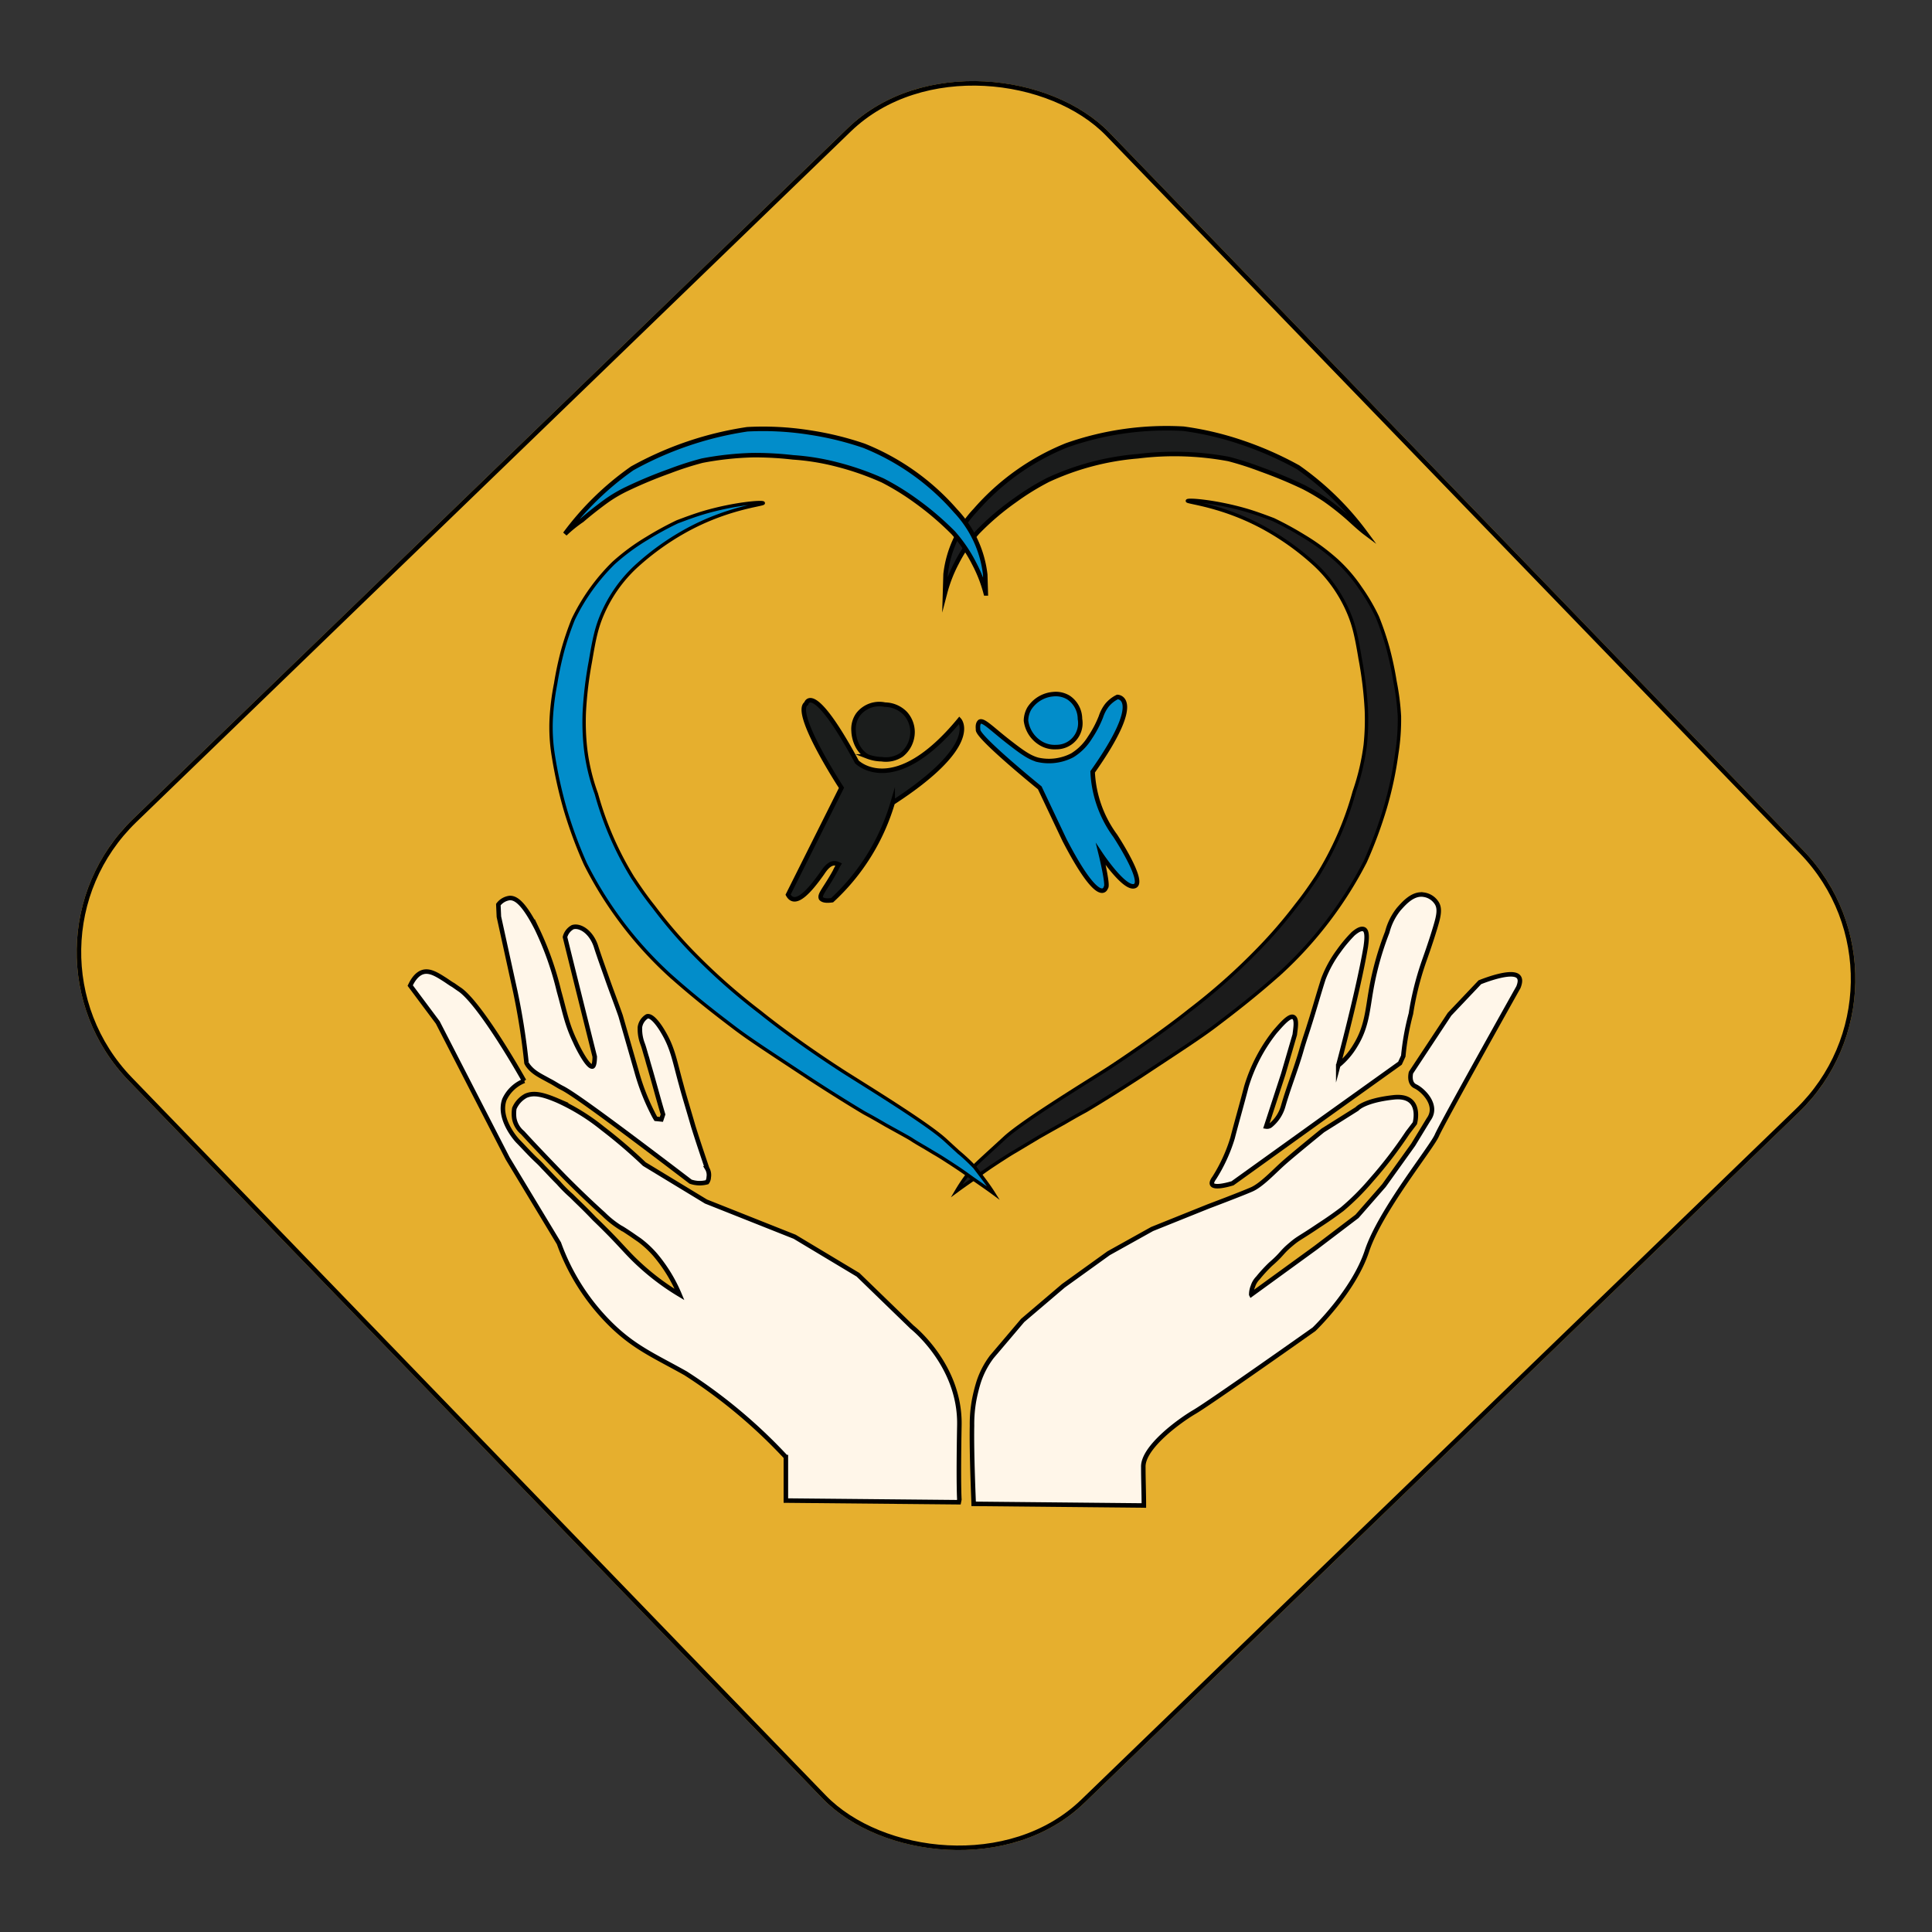 <svg xmlns="http://www.w3.org/2000/svg" width="427.722" height="427.747" viewBox="0 0 427.722 427.747">
  <rect x="0" y="0" width="427.722" height="427.747" fill="#333333" stroke="none"/>
  <g id="Group_251" data-name="Group 251" transform="translate(-746.182 -370.286)">
    <g id="Rectangle_42" data-name="Rectangle 42" transform="matrix(0.719, -0.695, 0.695, 0.719, 746.182, 580.072)" fill="#e6af2e" stroke="#000" stroke-width="1">
      <rect width="302" height="303" rx="41" stroke="none"/>
      <rect x="0.5" y="0.5" width="301" height="302" rx="40.5" fill="none"/>
    </g>
    <g id="ms4-logo" transform="translate(836.4 464.58)">
      <path id="Path_22" data-name="Path 22" d="M44.741,177a48.079,48.079,0,0,1-11.218-17.681l-11.34-18.778L6.7,110.427l-6.1-8.17c.244-.488,1.219-2.683,3.048-3.048,1.341-.244,2.683.488,4.39,1.585.61.366,1.585,1.1,2.073,1.341,0,0,.854.61,1.585,1.1,4.634,3.414,13.291,18.656,13.291,18.656.366.61.61,1.1.854,1.463a8.124,8.124,0,0,0-4.39,4.146c-1.463,4.024,2.317,8.536,3.048,9.267s2.073,2.195,3.17,3.292,1.463,1.341,2.439,2.439c.854.854,1.585,1.707,3.292,3.414a32.851,32.851,0,0,0,2.926,2.926c1.707,1.707,2.683,2.561,5,5,6.219,5.975,6.828,7.316,10.487,10.609a53.615,53.615,0,0,0,8.414,6.219,33.923,33.923,0,0,0-5.365-8.779,22.642,22.642,0,0,0-3.536-3.292c-.732-.488-1.585-1.1-1.951-1.341-1.1-.732-1.829-1.219-2.317-1.463a21.406,21.406,0,0,1-3.658-2.926c-4.877-4.39-9.023-8.658-9.023-8.658-3.292-3.414-6.341-6.585-8.9-9.389a5.318,5.318,0,0,1-1.829-3.048,7.382,7.382,0,0,1,0-2.317,5.743,5.743,0,0,1,2.561-2.8c1.707-.732,3.658-.366,7.072,1.1a45.891,45.891,0,0,1,9.877,6.1,113.63,113.63,0,0,1,9.267,7.926l13.657,8.292,19.632,7.8,14.023,8.414,11.95,11.584s10.73,8.414,10.487,21.7,0,16.462,0,16.462l-.122.61-38.288-.366v-9.633A115.611,115.611,0,0,0,61.569,188.1C54.618,184.2,50.107,182.37,44.741,177Z" transform="translate(0 21.64)" fill="#fff6e9" stroke="#000" stroke-miterlimit="10" stroke-width="1"/>
      <path id="Path_23" data-name="Path 23" d="M62.814,148.72a6.244,6.244,0,0,1-3.658-.122c-19.022-14.511-26.216-19.632-28.411-20.729-.975-.488-1.829-1.1-2.8-1.585-2.195-1.219-3.658-1.829-4.877-3.536-.122-.244-.244-.366-.244-.488a152.413,152.413,0,0,0-2.439-15.608L16.722,89.946,16.6,87.263A3.7,3.7,0,0,1,19.161,85.8c1.219,0,2.926.854,5.975,6.828a68.564,68.564,0,0,1,4.877,13.779c1.341,4.756,1.707,7.316,3.658,11.34.244.61,2.683,5.609,3.78,5.365.366-.122.488-1.219.488-2.195-2.195-8.779-4.39-17.559-6.585-26.46a3.447,3.447,0,0,1,1.707-2.195c1.585-.488,4.024.975,5.121,4.146.732,2.317,1.585,4.634,2.439,7.072.975,2.8,2.073,5.609,3.048,8.414l3.536,12.316a48.93,48.93,0,0,0,3.536,9.145,13.3,13.3,0,0,0,.732,1.341l1.219.122.366-1.1c-1.1-3.658-2.073-7.438-3.17-11.1-.244-.854-.366-1.341-.366-1.341-.366-1.1-.61-2.195-.975-3.17a9.159,9.159,0,0,1-.61-3.17v-.488a3.372,3.372,0,0,1,1.585-2.439c1.219-.366,3.048,2.561,3.536,3.414,2.195,3.658,2.561,6.463,4.024,11.706.61,2.317,1.341,4.634,2.683,9.267,1.219,3.9,2.317,7.072,3.048,9.267a2.827,2.827,0,0,1,.366,1.951A1.967,1.967,0,0,1,62.814,148.72Z" transform="translate(3.51 18.709)" fill="#fff6e9" stroke="#000" stroke-miterlimit="10" stroke-width="1"/>
      <path id="Path_24" data-name="Path 24" d="M102.969,216.89l37.679.366c0-2.8-.122-5.731-.122-8.536-.122-4.268,7.8-10.121,11.34-12.194s26.46-18.291,26.46-18.291,8.779-8.414,11.706-17.315,14.267-22.8,15.486-25.607,18.047-32.8,18.047-32.8c.488-1.219.366-1.829.122-2.195-1.1-1.707-6.828.366-8.658,1.1l-6.707,7.072-8.536,12.925s-.61,2.317.975,3.048,5.243,4.146,2.926,7.316l-3.414,5.609-6.463,9.023-5.975,6.828-9.145,6.95-14.267,10.365a4.893,4.893,0,0,1,.366-1.829,4.592,4.592,0,0,1,1.1-1.829,33.229,33.229,0,0,1,2.8-3.048c2.683-2.317,2.317-2.561,4.512-4.39,1.707-1.463,1.951-1.341,6.1-4.146,2.439-1.585,3.78-2.561,5.243-3.658a53.92,53.92,0,0,0,6.463-6.463,95.656,95.656,0,0,0,8.048-10.487l1.585-2.073s1.829-6.463-4.756-5.731-8.048,2.561-8.048,2.561l-7.56,4.756s-6.463,5.243-8.658,7.194-4.878,4.877-7.072,5.853-9.633,3.78-9.633,3.78l-12.438,5-9.633,5.365-10,7.194-9.023,7.682-6.828,8.048a18.931,18.931,0,0,0-2.926,5.609,36.486,36.486,0,0,0-.976,3.9,29.486,29.486,0,0,0-.488,5.731C102.482,206.038,102.969,216.4,102.969,216.89Z" transform="translate(22.372 21.75)" fill="#fff6e9" stroke="#000" stroke-miterlimit="10" stroke-width="1"/>
      <path id="Path_25" data-name="Path 25" d="M195,99.7" transform="translate(42.646 21.759)" fill="#fff" stroke="#000" stroke-miterlimit="10" stroke-width="1"/>
      <path id="Path_26" data-name="Path 26" d="M188.523,120.935l-.732,1.585-16.705,11.95L150.723,149.1s-6.463,2.073-4.024-1.219a35.964,35.964,0,0,0,4.024-8.779c.976-3.78,2.073-7.56,3.048-11.34a36.431,36.431,0,0,1,6.341-12.194c.976-1.1,3.048-3.658,4.024-3.292s.488,2.683.366,3.9l-2.561,8.779-3.78,11.584a1.274,1.274,0,0,0,.975-.244,8.49,8.49,0,0,0,2.8-4.268c1.219-4.268,2.926-8.414,4.146-12.8.61-2.073,1.219-3.78,1.585-5,1.1-3.414,2.073-6.95,3.17-10.365a25.858,25.858,0,0,1,3.414-6.219,30.637,30.637,0,0,1,3.17-3.78c.732-.61,1.707-1.341,2.439-.976.854.488.488,2.8.366,3.78-1.585,9.511-6.1,26.338-6.1,26.338h0a16.391,16.391,0,0,0,3.78-4.39c2.561-4.146,2.683-7.8,3.536-12.56a66.558,66.558,0,0,1,3.536-12.56,13.513,13.513,0,0,1,2.561-5.121c1.1-1.219,3.048-3.536,5.487-3.17a4.078,4.078,0,0,1,2.8,1.707c.976,1.341.488,3.17-.244,5.609-1.219,4.024-2.317,6.95-2.683,8.048a65.557,65.557,0,0,0-2.683,10.974A56.624,56.624,0,0,0,188.523,120.935Z" transform="translate(31.929 18.571)" fill="#fff6e9" stroke="#000" stroke-miterlimit="10" stroke-width="1"/>
      <path id="Path_27" data-name="Path 27" d="M197.5,92.1" transform="translate(43.194 20.091)" fill="#fff" stroke="#000" stroke-miterlimit="10" stroke-width="1"/>
      <path id="Path_28" data-name="Path 28" d="M11.2,127.8" transform="translate(2.325 27.923)" fill="none" stroke="#000" stroke-miterlimit="10" stroke-width="1"/>
      <path id="Path_29" data-name="Path 29" d="M30.3,130.1" transform="translate(6.515 28.428)" fill="none" stroke="#000" stroke-miterlimit="10" stroke-width="1"/>
      <path id="Path_30" data-name="Path 30" d="M60.4,150.4" transform="translate(13.118 32.881)" fill="none" stroke="#000" stroke-miterlimit="10" stroke-width="1"/>
      <path id="Path_31" data-name="Path 31" d="M40.2,122.6" transform="translate(8.687 26.782)" fill="none" stroke="#000" stroke-miterlimit="10" stroke-width="1"/>
      <path id="Path_32" data-name="Path 32" d="M99.8,166.508c2.317-1.707,4.39-3.048,5.853-4.146,1.707-1.219,2.683-1.829,3.78-2.561.61-.366,1.829-1.219,3.536-2.195l1.829-1.1,3.048-1.829c.854-.488,2.561-1.463,5.853-3.292,2.926-1.707,3.414-1.951,4.756-2.683,5.731-3.414,12.072-7.56,12.072-7.56,8.658-5.731,13.047-8.536,16.583-11.218s8.658-6.585,14.389-11.706a88.1,88.1,0,0,0,18.778-24.631,97.97,97.97,0,0,0,4.39-11.828,80.2,80.2,0,0,0,2.561-11.95,48.853,48.853,0,0,0,.61-8.414,55.149,55.149,0,0,0-.975-7.682,73.1,73.1,0,0,0-1.585-7.438,64.215,64.215,0,0,0-2.317-6.828,42.653,42.653,0,0,0-3.78-6.463,34.044,34.044,0,0,0-5.121-5.975,46.824,46.824,0,0,0-7.438-5.487,71.443,71.443,0,0,0-6.707-3.658c-1.951-.732-3.9-1.463-5.975-2.073-6.707-1.951-12.925-2.439-13.047-2.073s8.048.975,17.559,6.341a57.605,57.605,0,0,1,10.73,7.8,31.3,31.3,0,0,1,7.194,10.121c1.463,3.292,1.951,5.853,2.8,10.852a85.4,85.4,0,0,1,1.341,11.218,53.924,53.924,0,0,1-.244,7.682A51.2,51.2,0,0,1,187.839,78.1a70.594,70.594,0,0,1-8.17,18.656c-1.219,1.829-2.683,4.024-4.634,6.463a104.474,104.474,0,0,1-8.292,9.633,136.563,136.563,0,0,1-15.364,13.657c-2.561,2.073-9.023,6.95-17.925,12.8-3.17,2.073-18.656,11.462-22.924,15.364l-2.926,2.683c-2.8,2.561-3.17,2.926-3.658,3.414A38.04,38.04,0,0,0,99.8,166.508Z" transform="translate(21.762 2.872)" fill="#1b1b1b" stroke="#000" stroke-miterlimit="10" stroke-width="0.75"/>
      <path id="Path_33" data-name="Path 33" d="M190.738,23.665A64.639,64.639,0,0,0,175.862,9.154a75.549,75.549,0,0,0-12.438-5.487A68.614,68.614,0,0,0,150.5.619a66.526,66.526,0,0,0-25.851,3.658,53.1,53.1,0,0,0-20.242,14.389A24.632,24.632,0,0,0,97.822,32.81L97.7,36.956a30.743,30.743,0,0,1,2.561-6.585,32.108,32.108,0,0,1,4.634-6.828,57.7,57.7,0,0,1,8.292-7.072,56.133,56.133,0,0,1,7.316-4.512,58.492,58.492,0,0,1,19.876-5.243,65.571,65.571,0,0,1,20.12.61,69.606,69.606,0,0,1,7.194,2.317,99.353,99.353,0,0,1,9.389,3.9,48.391,48.391,0,0,1,4.756,2.8,60.357,60.357,0,0,1,5.243,4.146C188.421,21.714,189.763,22.933,190.738,23.665Z" transform="translate(21.301)" fill="#1b1c1c" stroke="#000" stroke-miterlimit="10" stroke-width="1"/>
      <path id="Path_34" data-name="Path 34" d="M124.123,166.908c-2.317-1.707-4.39-3.048-5.853-4.146-1.707-1.219-2.683-1.829-3.78-2.561-.61-.366-1.829-1.219-3.536-2.195l-1.829-1.1c-1.463-.854-2.317-1.341-3.048-1.829s-2.561-1.463-5.853-3.292c-2.926-1.707-3.414-1.951-4.756-2.683-5.731-3.414-12.072-7.56-12.072-7.56-8.658-5.731-13.047-8.536-16.583-11.218s-8.658-6.585-14.389-11.706a85.389,85.389,0,0,1-11.706-13.169,84.376,84.376,0,0,1-6.95-11.462,97.968,97.968,0,0,1-4.39-11.828A99.57,99.57,0,0,1,26.7,70.211a39.012,39.012,0,0,1-.488-8.414,55.147,55.147,0,0,1,.975-7.682,73.094,73.094,0,0,1,1.585-7.438,64.214,64.214,0,0,1,2.317-6.828,44.694,44.694,0,0,1,8.9-12.438,46.826,46.826,0,0,1,7.438-5.487,71.441,71.441,0,0,1,6.707-3.658c1.951-.732,3.9-1.463,5.975-2.073,6.707-1.951,12.925-2.439,13.047-2.073s-8.048.975-17.559,6.341a57.6,57.6,0,0,0-10.73,7.8A31.3,31.3,0,0,0,37.67,38.386c-1.463,3.292-1.951,5.853-2.8,10.852a85.4,85.4,0,0,0-1.341,11.218,53.924,53.924,0,0,0,.244,7.682A44.164,44.164,0,0,0,36.207,78.5a71.767,71.767,0,0,0,8.048,18.534c1.219,1.829,2.683,4.024,4.634,6.463a106.056,106.056,0,0,0,8.292,9.755,136.564,136.564,0,0,0,15.364,13.657c2.561,2.073,8.9,6.95,17.925,12.8,3.17,2.073,18.656,11.462,22.924,15.364l2.926,2.683a42.954,42.954,0,0,1,3.658,3.414C121.441,163.127,122.9,164.957,124.123,166.908Z" transform="translate(5.608 2.96)" fill="#028dca" stroke="#000" stroke-miterlimit="10" stroke-width="0.75"/>
      <path id="Path_35" data-name="Path 35" d="M28.7,23.885A64.639,64.639,0,0,1,43.576,9.374,75.151,75.151,0,0,1,69.061.716a66.053,66.053,0,0,1,13.9.732,68.354,68.354,0,0,1,11.95,2.926,53.1,53.1,0,0,1,20.242,14.389,24.632,24.632,0,0,1,6.585,14.145l.122,4.146a30.743,30.743,0,0,0-2.561-6.585,32.108,32.108,0,0,0-4.634-6.828,65.177,65.177,0,0,0-8.292-7.072,56.134,56.134,0,0,0-7.316-4.512A62.329,62.329,0,0,0,88.937,8.52a52.514,52.514,0,0,0-9.755-1.585,72.594,72.594,0,0,0-8.9-.488A68.653,68.653,0,0,0,59.062,7.667a69.607,69.607,0,0,0-7.194,2.317,99.352,99.352,0,0,0-9.389,3.9,30.483,30.483,0,0,0-4.756,2.8c-1.829,1.341-3.536,2.683-5.243,4.146A28.862,28.862,0,0,0,28.7,23.885Z" transform="translate(6.164 0.024)" fill="#028dca" stroke="#000" stroke-miterlimit="10" stroke-width="1"/>
      <path id="Path_36" data-name="Path 36" d="M69.2,92.944,81.028,69.288S70.175,52.7,73.224,50.632c0,0,1.341-5.365,11.218,12.925,0,0,8.17,8.292,22.68-9.267,0,0,5,5.487-14.754,18.291A47.641,47.641,0,0,1,78.955,94.164c-1.707.244-2.195-.122-2.439-.366-.488-.854.976-2.195,3.048-5.975a15.959,15.959,0,0,1,.854-1.585,2.3,2.3,0,0,0-.976-.244c-1.219,0-2.195,1.463-2.683,2.195C74.077,91.969,70.785,95.871,69.2,92.944Z" transform="translate(15.049 10.834)" fill="#1b1d1c" stroke="#000" stroke-miterlimit="10" stroke-width="1"/>
      <path id="Path_37" data-name="Path 37" d="M87.323,62.8a6.207,6.207,0,0,0,4.39-.975A6.471,6.471,0,0,0,94.151,56.7a6.181,6.181,0,0,0-1.585-4.024,6.381,6.381,0,0,0-4.512-1.951,5.933,5.933,0,0,0-5.975,2.195,5.549,5.549,0,0,0-.976,3.658c0,.244.122,3.9,3.048,5.609A9.159,9.159,0,0,0,87.323,62.8Z" transform="translate(17.655 10.985)" fill="#1b1d1c" stroke="#000" stroke-miterlimit="10" stroke-width="1"/>
      <path id="Path_38" data-name="Path 38" d="M132,91.49S130.776,96.246,122.85,81L117.363,69.42s-14.145-11.462-13.657-12.925c-.122-1.1.122-1.463.366-1.707.854-.488,2.8,1.707,6.95,4.877,2.683,2.073,4.146,3.048,5.853,3.536a11.179,11.179,0,0,0,7.682-.975,11.934,11.934,0,0,0,3.9-3.9A24.088,24.088,0,0,0,130.9,53.69a8.517,8.517,0,0,1,1.341-2.561,7.017,7.017,0,0,1,2.317-1.829s6.219,0-5.487,16.583a25.823,25.823,0,0,0,5,14.145s6.585,10,4.39,11.1-7.56-6.95-7.56-6.95S132.6,91.124,132,91.49Z" transform="translate(22.611 10.702)" fill="#028dca" stroke="#000" stroke-miterlimit="10" stroke-width="1"/>
      <path id="Path_39" data-name="Path 39" d="M119.107,60.511a5.29,5.29,0,0,0,5.243-6.219,5.739,5.739,0,0,0-2.561-4.756,5.444,5.444,0,0,0-3.414-.732,6.933,6.933,0,0,0-5.243,3.17,5.559,5.559,0,0,0-.732,2.683,6.83,6.83,0,0,0,3.048,4.877A5.937,5.937,0,0,0,119.107,60.511Z" transform="translate(24.526 10.587)" fill="#028dca" stroke="#000" stroke-miterlimit="10" stroke-width="1"/>
    </g>
  </g>
</svg>
